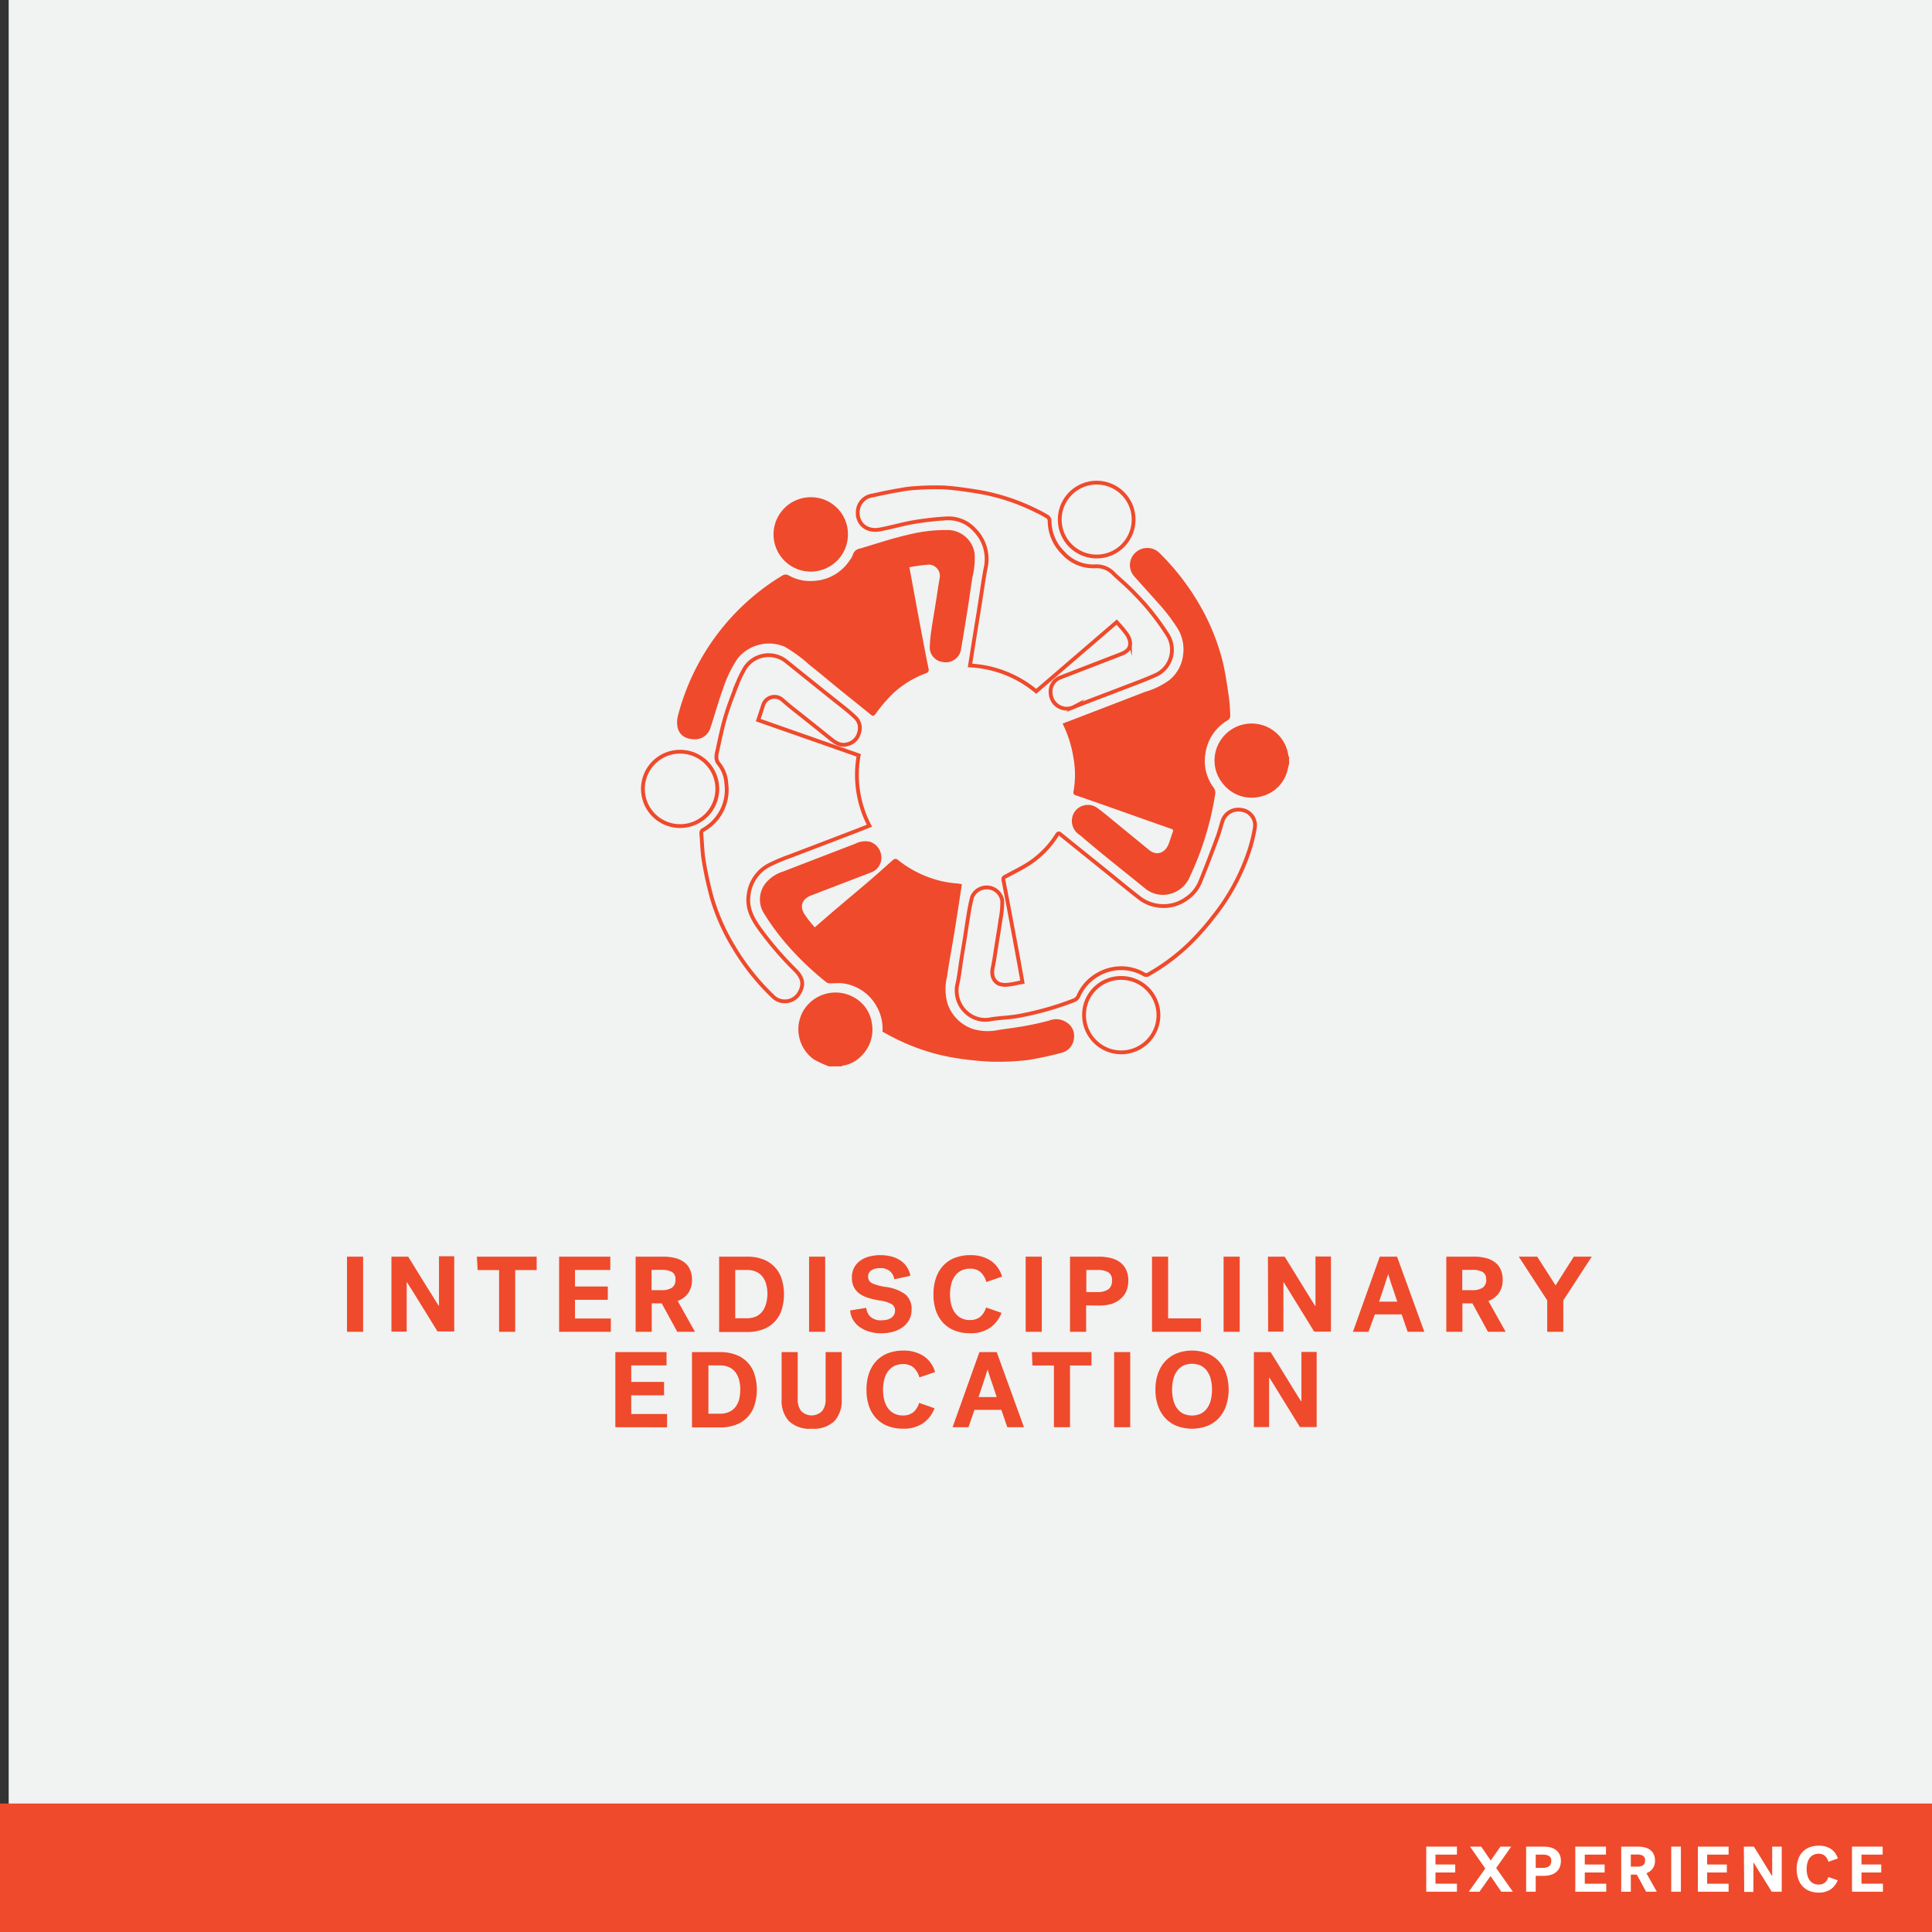 <svg xmlns="http://www.w3.org/2000/svg" viewBox="0 0 360 360"><rect x="0" y="0" width="360" height="360" fill="#333333" stroke="none"/><defs><style>.cls-1{fill:#f1f2f2;}.cls-2{fill:#ef4a2b;}.cls-3{fill:none;stroke:#ef4a2b;stroke-miterlimit:10;stroke-width:0.71px;}.cls-4{fill:#fff;}</style></defs><g id="BACKGROUND"><rect class="cls-1" x="1.62" y="-0.17" width="360" height="360"/></g><g id="LINE_ONE" data-name="LINE ONE"><path class="cls-2" d="M64.66,234.16h3v14h-3Z"/><path class="cls-2" d="M72.94,234.16h3.12l2.32,3.76c.44.7.8,1.29,1.08,1.75L80.3,241l.8,1.29.64,1h.06v-9.2h2.84v14H81.52l-2.28-3.7-1.07-1.73c-.29-.46-.57-.92-.85-1.38L76.51,240c-.26-.42-.48-.78-.67-1.07h-.06v9.2H72.94Z"/><path class="cls-2" d="M88.86,234.16H100v2.5h-4v11.5h-3v-11.5h-4Z"/><path class="cls-2" d="M104.18,248.16v-14h9.54v2.48h-6.58v3.08h6.12v2.48h-6.12v3.48h6.68v2.48Z"/><path class="cls-2" d="M128.94,238.42a4.26,4.26,0,0,1-.71,2.54,4.21,4.21,0,0,1-1.95,1.46l3.22,5.74h-3.3l-2.9-5.3h-1.86v5.3h-3v-14h5.12a8.89,8.89,0,0,1,2.21.25,4.61,4.61,0,0,1,1.69.77,3.32,3.32,0,0,1,1.08,1.32A4.47,4.47,0,0,1,128.94,238.42Zm-3.08,0a1.51,1.51,0,0,0-.65-1.41,3.91,3.91,0,0,0-2-.39h-1.8v3.78h1.8a3.48,3.48,0,0,0,2-.45A1.74,1.74,0,0,0,125.86,238.44Z"/><path class="cls-2" d="M134,234.16h5.22a8.13,8.13,0,0,1,2.88.47,5.73,5.73,0,0,1,2.16,1.36,5.79,5.79,0,0,1,1.35,2.19,9.68,9.68,0,0,1,0,6,5.66,5.66,0,0,1-3.51,3.55,8.36,8.36,0,0,1-2.88.47H134Zm9,7a7,7,0,0,0-.23-1.85,4,4,0,0,0-.7-1.43,3,3,0,0,0-1.19-.92,4.1,4.1,0,0,0-1.72-.32H137v9h2.12a4.26,4.26,0,0,0,1.72-.32,3.11,3.11,0,0,0,1.19-.92,4.07,4.07,0,0,0,.7-1.43A7.1,7.1,0,0,0,143,241.16Z"/><path class="cls-2" d="M150.76,234.16h3v14h-3Z"/><path class="cls-2" d="M161.76,237.84a1.34,1.34,0,0,0,.78,1.29,9.48,9.48,0,0,0,2.48.67,7.86,7.86,0,0,1,3.67,1.38,3.48,3.48,0,0,1,1.17,2.86,3.92,3.92,0,0,1-.42,1.83,4.07,4.07,0,0,1-1.17,1.38,5.65,5.65,0,0,1-1.79.88,8.12,8.12,0,0,1-2.26.31,7.68,7.68,0,0,1-2.38-.35,6.1,6.1,0,0,1-1.8-.93,4.41,4.41,0,0,1-1.16-1.36,3.81,3.81,0,0,1-.46-1.62l3-.48a2.58,2.58,0,0,0,.79,1.67,2.84,2.84,0,0,0,2,.65,5.32,5.32,0,0,0,1-.1,2.52,2.52,0,0,0,.82-.33,1.86,1.86,0,0,0,.55-.57,1.63,1.63,0,0,0,.2-.82,1.35,1.35,0,0,0-.65-1.2,6.31,6.31,0,0,0-2.29-.68,18.1,18.1,0,0,1-2-.46,5.72,5.72,0,0,1-1.63-.77,3.6,3.6,0,0,1-1.08-1.22,3.79,3.79,0,0,1-.39-1.79,3.93,3.93,0,0,1,.4-1.84,3.72,3.72,0,0,1,1.12-1.31,4.84,4.84,0,0,1,1.7-.79,8,8,0,0,1,2.14-.26,7.71,7.71,0,0,1,2,.25,5.28,5.28,0,0,1,1.67.74,4.23,4.23,0,0,1,1.21,1.21,4.42,4.42,0,0,1,.66,1.64l-3,.66a2.45,2.45,0,0,0-.82-1.52,2.62,2.62,0,0,0-1.78-.56,2.78,2.78,0,0,0-1.69.42A1.33,1.33,0,0,0,161.76,237.84Z"/><path class="cls-2" d="M173.94,241.16a9.12,9.12,0,0,1,.48-3.07,6.39,6.39,0,0,1,1.37-2.29,5.64,5.64,0,0,1,2.16-1.43,7.82,7.82,0,0,1,2.85-.49,6.75,6.75,0,0,1,3.76,1,5.32,5.32,0,0,1,2.16,3l-2.92,1a3.92,3.92,0,0,0-1.08-1.83,2.82,2.82,0,0,0-2-.65,3.51,3.51,0,0,0-1.62.36,3.26,3.26,0,0,0-1.16,1,4.28,4.28,0,0,0-.69,1.51,8.09,8.09,0,0,0,0,3.83,4.45,4.45,0,0,0,.69,1.51,3.29,3.29,0,0,0,1.16,1,3.54,3.54,0,0,0,1.64.36,3,3,0,0,0,1.89-.58,3.57,3.57,0,0,0,1.11-1.76l2.88,1a6.07,6.07,0,0,1-2.16,2.8,6.42,6.42,0,0,1-3.76,1,7.7,7.7,0,0,1-2.79-.49,5.94,5.94,0,0,1-2.14-1.42,6.39,6.39,0,0,1-1.37-2.29A9.26,9.26,0,0,1,173.94,241.16Z"/><path class="cls-2" d="M191.12,234.16h3v14h-3Z"/><path class="cls-2" d="M202.38,243.24v4.92h-3v-14h5.32a8.93,8.93,0,0,1,2.28.26,4.81,4.81,0,0,1,1.74.8,3.7,3.7,0,0,1,1.12,1.38,4.61,4.61,0,0,1,.4,2,4.87,4.87,0,0,1-.41,2.07,3.85,3.85,0,0,1-1.14,1.44A4.83,4.83,0,0,1,207,243a8.76,8.76,0,0,1-2.24.27Zm4.82-4.62a1.68,1.68,0,0,0-.69-1.56,4.11,4.11,0,0,0-2.09-.42h-2v4.12h2a3.6,3.6,0,0,0,2.09-.5A1.9,1.9,0,0,0,207.2,238.62Z"/><path class="cls-2" d="M214.66,234.16h3v11.5h6.12v2.5h-9.12Z"/><path class="cls-2" d="M228,234.16h3v14h-3Z"/><path class="cls-2" d="M236.26,234.16h3.12l2.32,3.76c.44.7.8,1.29,1.08,1.75l.84,1.37.8,1.29.64,1h.06v-9.2H248v14h-3.12l-2.28-3.7-1.07-1.73c-.29-.46-.57-.92-.85-1.38l-.81-1.32c-.26-.42-.48-.78-.67-1.07h-.06v9.2h-2.84Z"/><path class="cls-2" d="M265.4,248.16h-3.1l-1.12-3.24h-5L255,248.16H252.1l5-14h3.22Zm-6.76-10.72c0,.1-.07.26-.14.47s-.14.44-.22.7-.17.54-.27.84-.2.59-.29.87c-.23.69-.47,1.43-.74,2.22h3.38c-.27-.79-.51-1.53-.74-2.22-.15-.4-.26-.73-.35-1s-.17-.51-.24-.75-.14-.47-.21-.67-.11-.37-.14-.47Z"/><path class="cls-2" d="M280,238.42a4.26,4.26,0,0,1-.71,2.54,4.21,4.21,0,0,1-1.95,1.46l3.22,5.74h-3.3l-2.9-5.3h-1.86v5.3h-3v-14h5.12a8.89,8.89,0,0,1,2.21.25,4.61,4.61,0,0,1,1.69.77,3.32,3.32,0,0,1,1.08,1.32A4.47,4.47,0,0,1,280,238.42Zm-3.08,0a1.51,1.51,0,0,0-.65-1.41,3.91,3.91,0,0,0-2-.39h-1.8v3.78h1.8a3.48,3.48,0,0,0,2-.45A1.74,1.74,0,0,0,276.94,238.44Z"/><path class="cls-2" d="M288.3,242.3l-5.3-8.14h3.44l3.42,5.36,3.4-5.36h3.34l-5.3,8.14v5.86h-3Z"/></g><g id="LINE_TWO" data-name="LINE TWO"><path class="cls-2" d="M114.66,265.94v-14h9.54v2.48h-6.58v3.08h6.12V260h-6.12v3.48h6.68v2.48Z"/><path class="cls-2" d="M128.94,251.94h5.22a8.36,8.36,0,0,1,2.88.47,5.66,5.66,0,0,1,3.51,3.55,9.68,9.68,0,0,1,0,6,5.79,5.79,0,0,1-1.35,2.19,5.73,5.73,0,0,1-2.16,1.36,8.13,8.13,0,0,1-2.88.47h-5.22Zm9,7a7.1,7.1,0,0,0-.23-1.85,4.07,4.07,0,0,0-.7-1.43,3.11,3.11,0,0,0-1.19-.92,4.26,4.26,0,0,0-1.72-.32H132v9h2.12a4.1,4.1,0,0,0,1.72-.32,3,3,0,0,0,1.19-.92,4,4,0,0,0,.7-1.43A7,7,0,0,0,137.92,258.94Z"/><path class="cls-2" d="M151.24,266.22a5.56,5.56,0,0,1-4.26-1.44,5.65,5.65,0,0,1-1.34-4v-8.84h3v8.86a3.32,3.32,0,0,0,.64,2.11,2.73,2.73,0,0,0,3.92,0,3.32,3.32,0,0,0,.64-2.11v-8.86h3v8.84a5.65,5.65,0,0,1-1.34,4A5.56,5.56,0,0,1,151.24,266.22Z"/><path class="cls-2" d="M161.46,258.94a9.16,9.16,0,0,1,.48-3.07,6.47,6.47,0,0,1,1.37-2.29,5.88,5.88,0,0,1,2.16-1.43,8,8,0,0,1,2.85-.49,6.83,6.83,0,0,1,3.76,1,5.39,5.39,0,0,1,2.16,3l-2.92,1a4,4,0,0,0-1.08-1.83,2.86,2.86,0,0,0-2-.65,3.51,3.51,0,0,0-1.62.36,3.26,3.26,0,0,0-1.16,1,4.37,4.37,0,0,0-.69,1.51,7.77,7.77,0,0,0-.23,1.92,7.57,7.57,0,0,0,.23,1.91,4.37,4.37,0,0,0,.69,1.51,3.19,3.19,0,0,0,1.16,1,3.54,3.54,0,0,0,1.64.36,2.94,2.94,0,0,0,1.89-.58,3.48,3.48,0,0,0,1.11-1.76l2.88,1a6,6,0,0,1-2.16,2.8,6.42,6.42,0,0,1-3.76,1,7.5,7.5,0,0,1-2.79-.49,5.82,5.82,0,0,1-2.14-1.42,6.3,6.3,0,0,1-1.37-2.29A9.18,9.18,0,0,1,161.46,258.94Z"/><path class="cls-2" d="M190.8,265.94h-3.1l-1.12-3.24h-5l-1.12,3.24H177.5l5-14h3.22ZM184,255.22c0,.11-.07.27-.14.47s-.14.44-.22.7-.17.54-.27.84l-.29.87c-.23.7-.47,1.44-.74,2.22h3.38c-.27-.78-.51-1.52-.74-2.22-.15-.4-.26-.73-.35-1s-.17-.51-.24-.75-.14-.46-.21-.67-.11-.36-.14-.47Z"/><path class="cls-2" d="M192.28,251.94h11.1v2.5h-4v11.5h-3v-11.5h-4Z"/><path class="cls-2" d="M207.6,251.94h3v14h-3Z"/><path class="cls-2" d="M215.3,258.94a8.83,8.83,0,0,1,.49-3.05,6.64,6.64,0,0,1,1.38-2.29,6.07,6.07,0,0,1,2.15-1.44,8.09,8.09,0,0,1,5.6,0,6.07,6.07,0,0,1,2.15,1.44,6.64,6.64,0,0,1,1.38,2.29,9.74,9.74,0,0,1,0,6.1,6.55,6.55,0,0,1-1.38,2.29,5.82,5.82,0,0,1-2.15,1.44,8.09,8.09,0,0,1-5.6,0,5.82,5.82,0,0,1-2.15-1.44,6.55,6.55,0,0,1-1.38-2.29A8.79,8.79,0,0,1,215.3,258.94Zm3.1,0a7.9,7.9,0,0,0,.23,1.95,4.25,4.25,0,0,0,.69,1.52,3.14,3.14,0,0,0,1.16,1,4,4,0,0,0,3.28,0,3.14,3.14,0,0,0,1.16-1,4.25,4.25,0,0,0,.69-1.52,7.9,7.9,0,0,0,.23-1.95,8,8,0,0,0-.23-1.95,4.33,4.33,0,0,0-.69-1.52,3.24,3.24,0,0,0-1.16-1,4,4,0,0,0-3.28,0,3.24,3.24,0,0,0-1.16,1,4.33,4.33,0,0,0-.69,1.52A8,8,0,0,0,218.4,258.94Z"/><path class="cls-2" d="M233.64,251.94h3.12l2.32,3.76,1.08,1.75.84,1.37.8,1.29.64,1h.06v-9.2h2.84v14h-3.12c-.8-1.29-1.56-2.52-2.28-3.7l-1.07-1.73c-.29-.46-.57-.92-.85-1.38l-.81-1.32-.67-1.07h-.06v9.2h-2.84Z"/></g><g id="ICON"><path class="cls-2" d="M154.44,198.7a22,22,0,0,1-2.78-1.29,6.89,6.89,0,0,1-1.94-9.12,7,7,0,0,1,11-1.22,6.6,6.6,0,0,1,1.76,3.72,6.84,6.84,0,0,1-1.93,5.92,6.07,6.07,0,0,1-3.58,1.87s-.1.08-.16.12Z"/><path class="cls-2" d="M240.2,142.33c-.07.29-.15.57-.22.86a6.64,6.64,0,0,1-4.79,5.16,6.8,6.8,0,0,1-7.38-2.4,6.7,6.7,0,0,1-1.5-4.19,6.91,6.91,0,0,1,13.76-.94c0,.08.09.15.13.23Z"/><path class="cls-3" d="M180.75,124c.28-1.78.55-3.45.81-5.13l.78-4.8c.22-1.38.43-2.76.64-4.13s.4-2.66.66-4a7.7,7.7,0,0,0-2-7.16,6.56,6.56,0,0,0-5.19-2.19,57.08,57.08,0,0,0-6.11.68c-2.15.36-4.25,1-6.38,1.39-2.47.47-4.17-1.06-4.13-3.15a3.16,3.16,0,0,1,2.8-3.19c1.65-.37,3.31-.73,5-1a20.67,20.67,0,0,1,2.83-.37,49.63,49.63,0,0,1,5.45-.12c2.18.14,4.35.47,6.52.82a38.62,38.62,0,0,1,10.65,3.51,22.27,22.27,0,0,1,2.15,1.16,1,1,0,0,1,.35.72,8.38,8.38,0,0,0,2.55,6,7.48,7.48,0,0,0,6,2.48,4.37,4.37,0,0,1,3.5,1.5c1.36,1.24,2.75,2.44,4,3.77a45.71,45.71,0,0,1,6,7.61,5.18,5.18,0,0,1-2.1,7.3c-2,.91-4,1.64-6.07,2.43-3.09,1.2-6.2,2.34-9.28,3.57a3,3,0,0,1-4.4-2.52,2.78,2.78,0,0,1,1.78-2.93l11.29-4.36c1.34-.52,1.88-1.18,1.7-2.44a4.06,4.06,0,0,0-.84-1.62c-.47-.64-1-1.22-1.63-1.91l-15,12.9A20.91,20.91,0,0,0,180.75,124Z"/><path class="cls-3" d="M190.52,183c-.19-1.1-.39-2.22-.59-3.33-.37-2-.75-4.05-1.13-6.08q-.5-2.65-1-5.32c-.28-1.43-.55-2.86-.83-4.29-.1-.51.29-.6.63-.78,1.43-.77,2.89-1.48,4.25-2.37a17.61,17.61,0,0,0,5.1-5.25c.2-.31.32-.39.64-.13,2.91,2.36,5.83,4.7,8.75,7.06,2,1.61,3.95,3.25,6,4.82a7.14,7.14,0,0,0,3.7,1.46,7.24,7.24,0,0,0,5-1.31,7,7,0,0,0,2.6-3.15q1.62-4,3.15-8.15c.38-1,.67-2.11,1-3.18a3.09,3.09,0,0,1,3.45-2.1,2.9,2.9,0,0,1,2.62,3.08,27.81,27.81,0,0,1-1.19,4.84A39.52,39.52,0,0,1,226,170.94a47.37,47.37,0,0,1-4.14,4.69,37.53,37.53,0,0,1-8,6,.79.79,0,0,1-.65-.05,8.48,8.48,0,0,0-4.11-1.17,8.72,8.72,0,0,0-4.6,1.22,8.54,8.54,0,0,0-3.54,3.95,1.51,1.51,0,0,1-.92.84,56.86,56.86,0,0,1-10.14,2.87c-1.74.33-3.53.34-5.28.64a5.16,5.16,0,0,1-3.81-.71,5.49,5.49,0,0,1-2.36-6.08c.31-1.43.45-2.89.68-4.33.2-1.26.42-2.52.62-3.78.23-1.42.42-2.85.66-4.26a36.58,36.58,0,0,1,.72-3.61,2.95,2.95,0,0,1,5.62.62,16.54,16.54,0,0,1-.31,3.49c-.22,1.65-.52,3.3-.78,5-.22,1.35-.39,2.71-.67,4s0,2.48,1.16,3.06a3.93,3.93,0,0,0,1.91.12C188.86,183.37,189.63,183.15,190.52,183Z"/><path class="cls-3" d="M141.29,134.18,160,140.74A20.54,20.54,0,0,0,162,153.86c-1.08.43-2.11.84-3.14,1.23l-11.64,4.45a33.32,33.32,0,0,0-4,1.7,7.16,7.16,0,0,0-3.72,5.51c-.38,2.58.78,4.57,2.2,6.52a62.3,62.3,0,0,0,6.47,7.49c1.58,1.56,1.68,2.91.59,4.55a3.12,3.12,0,0,1-4.54.54,43.11,43.11,0,0,1-7.55-9.45,38.36,38.36,0,0,1-4-9,67.58,67.58,0,0,1-1.54-7c-.28-1.67-.3-3.39-.45-5.09a.65.65,0,0,1,.4-.7,8.55,8.55,0,0,0,4.26-8.59,6.37,6.37,0,0,0-1.37-3.66c-.75-.87-.45-1.78-.26-2.66.46-2.15.9-4.31,1.54-6.41s1.5-4.23,2.31-6.33a23.39,23.39,0,0,1,1.14-2.3,5.25,5.25,0,0,1,7.81-1.42l5.09,4.09c1.67,1.35,3.35,2.69,5,4,1,.78,1.94,1.55,2.83,2.41a2.65,2.65,0,0,1,.67,2.7,2.94,2.94,0,0,1-2.17,2.23c-1.44.41-2.42-.41-3.42-1.22-1.64-1.33-3.29-2.63-4.93-3.95-1.27-1-2.57-2-3.8-3.1a2.21,2.21,0,0,0-3.58,1C141.92,132.28,141.61,133.22,141.29,134.18Z"/><path class="cls-2" d="M169.45,105.7c.27,1.47.53,2.84.78,4.2.37,2,.73,4,1.11,6s.78,4.14,1.18,6.21c.16.84.34,1.68.51,2.52.09.43-.08.67-.51.83a18.29,18.29,0,0,0-6.08,3.72,29.11,29.11,0,0,0-3.3,3.85c-.34.44-.49.46-.89.13-1.93-1.58-3.88-3.12-5.81-4.69s-3.66-3.05-5.53-4.51a27.64,27.64,0,0,0-4.65-3.43,7.5,7.5,0,0,0-8.79,2.14,22.42,22.42,0,0,0-2.74,5.66c-.87,2.36-1.52,4.8-2.32,7.18a3,3,0,0,1-2.65,2.24c-1.85.08-3.11-.65-3.49-2.16a4.93,4.93,0,0,1,.09-2.35,43.2,43.2,0,0,1,12.71-21,42.13,42.13,0,0,1,6.82-5.06,1.08,1.08,0,0,1,1,0,8.11,8.11,0,0,0,4.61,1.07,8.53,8.53,0,0,0,6.81-3.81,4.2,4.2,0,0,0,.66-1.21,1.56,1.56,0,0,1,1.23-1c3-.89,5.92-1.88,8.94-2.57a28.7,28.7,0,0,1,7.78-.89,5.12,5.12,0,0,1,4.69,4.4,14.65,14.65,0,0,1-.4,4.33c-.28,1.65-.49,3.31-.75,5-.46,2.91-.92,5.82-1.43,8.72a2.86,2.86,0,0,1-3.37,2.13,2.75,2.75,0,0,1-2.41-2.51,22.17,22.17,0,0,1,.29-3.35c.24-1.73.55-3.44.82-5.16.25-1.54.46-3.08.73-4.61a2.09,2.09,0,0,0-2-2.51A31,31,0,0,0,169.45,105.7Z"/><path class="cls-2" d="M151.82,172.8c1.56-1.34,3-2.63,4.53-3.9,1.82-1.55,3.65-3.07,5.46-4.62,1.19-1,2.36-2.07,3.54-3.11.41-.36.79-.74,1.23-1.06a.63.63,0,0,1,.58,0,20.59,20.59,0,0,0,8.69,4.17,22.93,22.93,0,0,0,2.49.34c.3,0,.59.1.89.15-.46,3-.9,5.9-1.37,8.82s-1,5.58-1.39,8.38a9.81,9.81,0,0,0,.11,5.1,7.52,7.52,0,0,0,4.75,4.68,9.77,9.77,0,0,0,4.83.15c1.63-.24,3.27-.44,4.9-.74s3-.6,4.46-1a3.51,3.51,0,0,1,3.48.53,2.92,2.92,0,0,1,1.11,2.8,3,3,0,0,1-2.25,2.66,59.17,59.17,0,0,1-6.39,1.38,48.66,48.66,0,0,1-7,.29,59.66,59.66,0,0,1-6.39-.67,38.68,38.68,0,0,1-11.64-3.84c-.67-.32-1.32-.7-2-1.07a8.31,8.31,0,0,0-1-4.54,8.4,8.4,0,0,0-6.35-4.46c-.84-.11-1.71,0-2.56,0a1.23,1.23,0,0,1-.62-.27,54.53,54.53,0,0,1-7.61-7.35,43.63,43.63,0,0,1-4.11-5.7,4.87,4.87,0,0,1,.72-5.64,6.89,6.89,0,0,1,3-1.88q6.73-2.6,13.47-5.19a4,4,0,0,1,2.77-.35,3.11,3.11,0,0,1,2.05,2.53,2.91,2.91,0,0,1-1.82,3.15l-11.16,4.28c-1.93.74-2.34,2.23-1.05,3.91C150.61,171.41,151.22,172.09,151.82,172.8Z"/><path class="cls-2" d="M198,134.83l3.07-1.17c4.09-1.58,8.18-3.14,12.27-4.73a14.86,14.86,0,0,0,4.55-2.2,7.14,7.14,0,0,0,2.59-4.92,7.39,7.39,0,0,0-1.16-4.88,35,35,0,0,0-2.61-3.53c-1.74-2-3.59-4-5.36-6a3.15,3.15,0,0,1,.2-4.41,3.26,3.26,0,0,1,4.34-.11A45.77,45.77,0,0,1,223.7,113a41.08,41.08,0,0,1,4.17,10.43c.49,2.09.79,4.24,1.1,6.37a33.9,33.9,0,0,1,.27,3.63,1,1,0,0,1-.42.75,8.5,8.5,0,0,0-4.2,6.2,8.26,8.26,0,0,0,1.52,6.38,1.64,1.64,0,0,1,.27,1.36,56.36,56.36,0,0,1-4.66,15.15,5.5,5.5,0,0,1-4.82,3.47,5.26,5.26,0,0,1-3.71-1.32l-6.49-5.23c-1.62-1.31-3.22-2.64-4.83-4a9.15,9.15,0,0,0-.92-.75,3.06,3.06,0,0,1-.75-4.15,3,3,0,0,1,4.21-.76c1.25.9,2.42,1.91,3.61,2.88,2,1.65,4.06,3.32,6.1,5,1.37,1.1,2.95.56,3.61-1.15.28-.71.47-1.46.75-2.16.18-.44.07-.55-.35-.69-3.46-1.2-6.91-2.44-10.37-3.66-2.44-.86-4.89-1.72-7.34-2.56a.55.55,0,0,1-.41-.74,17.83,17.83,0,0,0,0-6.14A22.24,22.24,0,0,0,198,134.83Z"/><path class="cls-3" d="M119.8,147a6.92,6.92,0,0,1,6.92-6.93A6.93,6.93,0,1,1,119.8,147Z"/><path class="cls-3" d="M209,182.23a6.93,6.93,0,1,1-7,6.74A6.86,6.86,0,0,1,209,182.23Z"/><path class="cls-2" d="M158,99.5a6.93,6.93,0,1,1-6.92-6.85A6.87,6.87,0,0,1,158,99.5Z"/><path class="cls-3" d="M197.47,96.88a6.88,6.88,0,1,1,13.75.3,6.88,6.88,0,0,1-13.75-.3Z"/><rect class="cls-2" y="336.06" width="360" height="23.94"/><path class="cls-4" d="M265.76,352.49v-8.4h5.72v1.49h-4v1.84h3.68v1.49h-3.68V351h4v1.49Z"/><path class="cls-4" d="M278.79,348.08l3.11,4.41h-2.16l-2-2.92-2.06,2.92h-2l3.08-4.32-2.84-4.08H276l1.77,2.59,1.82-2.59h2Z"/><path class="cls-4" d="M286.16,349.54v2.95h-1.79v-8.4h3.19a5.75,5.75,0,0,1,1.37.15,3,3,0,0,1,1,.48,2.29,2.29,0,0,1,.68.83,2.81,2.81,0,0,1,.24,1.21,3,3,0,0,1-.25,1.25,2.39,2.39,0,0,1-.68.86,2.84,2.84,0,0,1-1,.5,5.2,5.2,0,0,1-1.35.17Zm2.89-2.78a1,1,0,0,0-.41-.93,2.48,2.48,0,0,0-1.26-.25h-1.22v2.47h1.22a2.17,2.17,0,0,0,1.26-.3A1.15,1.15,0,0,0,289.05,346.76Z"/><path class="cls-4" d="M293.53,352.49v-8.4h5.72v1.49H295.3v1.84H299v1.49H295.3V351h4v1.49Z"/><path class="cls-4" d="M308.38,346.64a2.36,2.36,0,0,1-1.6,2.4l1.94,3.45h-2L305,349.31h-1.12v3.18h-1.79v-8.4h3.07a5.41,5.41,0,0,1,1.33.15,2.81,2.81,0,0,1,1,.46,2.15,2.15,0,0,1,.64.79A2.57,2.57,0,0,1,308.38,346.64Zm-1.85,0a.91.91,0,0,0-.39-.85,2.3,2.3,0,0,0-1.18-.23h-1.08v2.26H305a2.08,2.08,0,0,0,1.18-.27A1,1,0,0,0,306.53,346.66Z"/><path class="cls-4" d="M311.41,344.09h1.8v8.4h-1.8Z"/><path class="cls-4" d="M316.37,352.49v-8.4h5.73v1.49h-4v1.84h3.67v1.49h-3.67V351h4v1.49Z"/><path class="cls-4" d="M324.94,344.09h1.87l1.4,2.25.64,1.05.51.83.48.77.38.62h0v-5.52H332v8.4h-1.87l-1.37-2.22c-.25-.42-.47-.76-.64-1l-.51-.83-.49-.79c-.15-.25-.29-.47-.4-.64h0v5.52h-1.71Z"/><path class="cls-4" d="M334.78,348.29a5.51,5.51,0,0,1,.29-1.84,3.81,3.81,0,0,1,.82-1.38,3.65,3.65,0,0,1,1.3-.86,4.87,4.87,0,0,1,1.71-.29,4.07,4.07,0,0,1,2.25.59,3.21,3.21,0,0,1,1.3,1.79l-1.75.61a2.43,2.43,0,0,0-.65-1.1,1.72,1.72,0,0,0-1.19-.39,2,2,0,0,0-1.67.81,2.63,2.63,0,0,0-.41.91,4.59,4.59,0,0,0-.14,1.15,4.51,4.51,0,0,0,.14,1.14,2.81,2.81,0,0,0,.41.91,1.92,1.92,0,0,0,.7.6,2.18,2.18,0,0,0,1,.22,1.78,1.78,0,0,0,1.14-.35,2.15,2.15,0,0,0,.66-1.06l1.73.61a3.53,3.53,0,0,1-1.29,1.68,3.87,3.87,0,0,1-2.26.62,4.44,4.44,0,0,1-1.67-.3,3.54,3.54,0,0,1-1.29-.85,3.69,3.69,0,0,1-.82-1.37A5.61,5.61,0,0,1,334.78,348.29Z"/><path class="cls-4" d="M345.09,352.49v-8.4h5.72v1.49h-3.95v1.84h3.68v1.49h-3.68V351h4v1.49Z"/></g></svg>